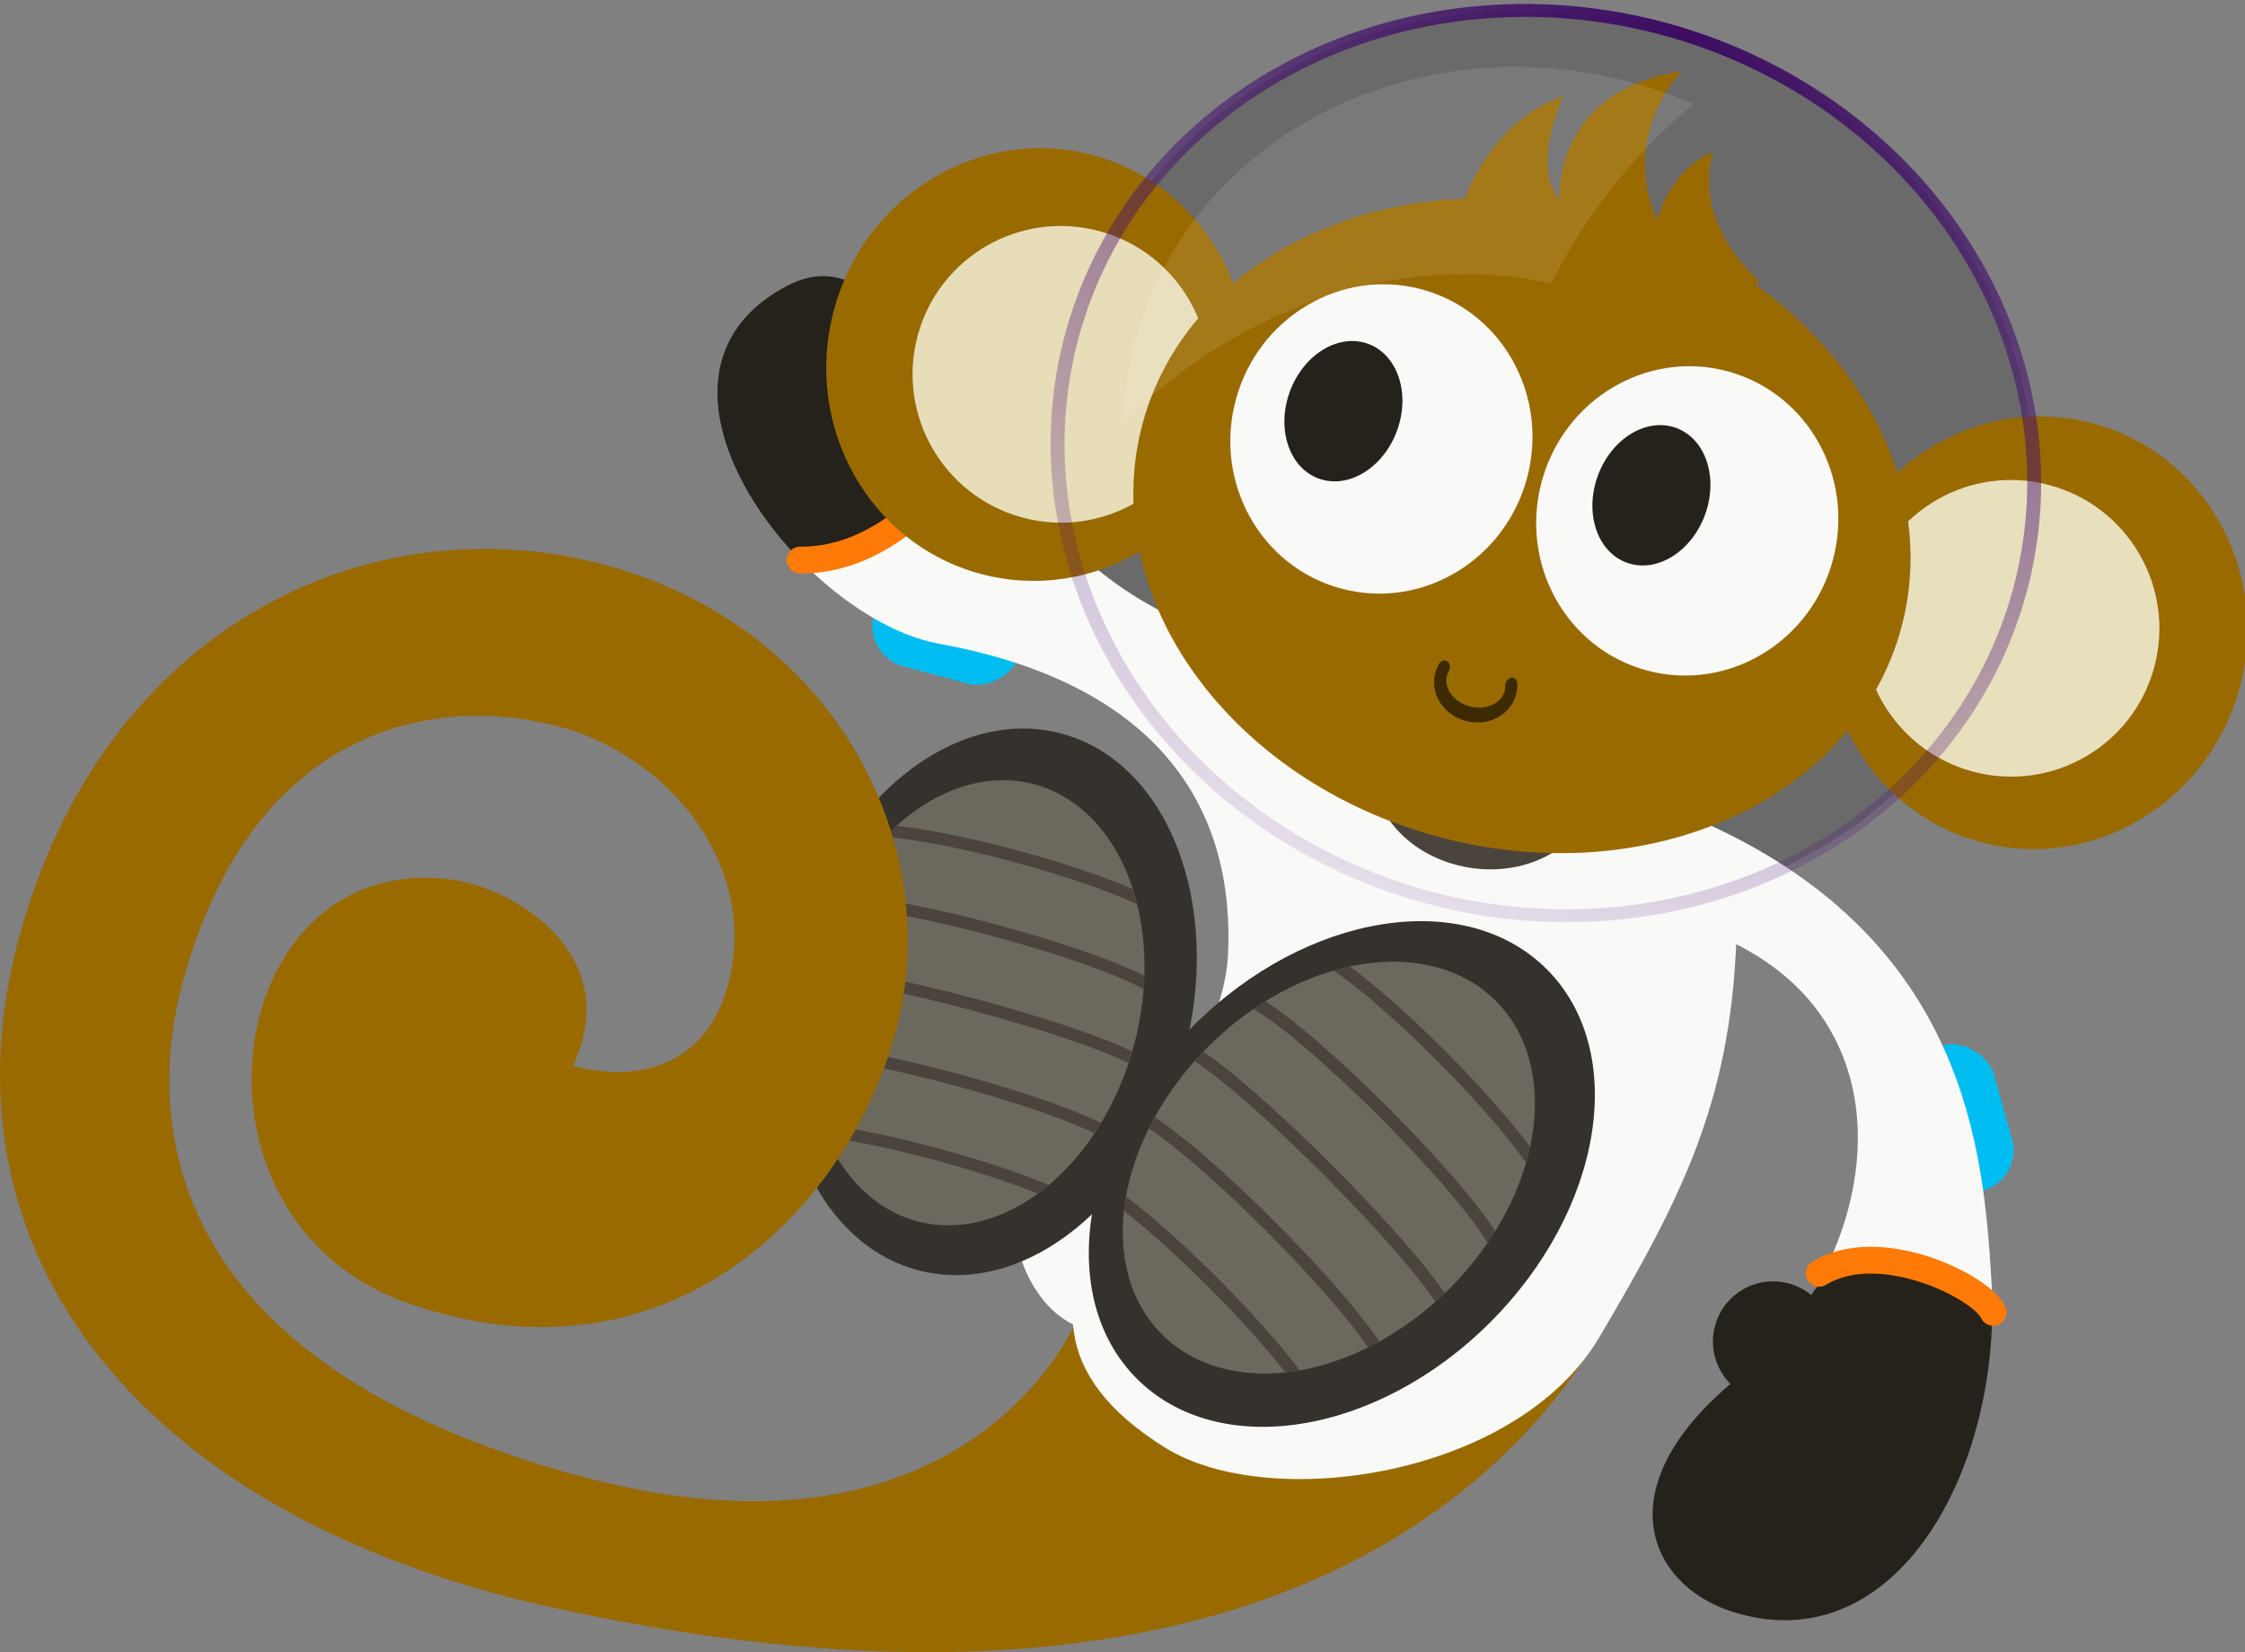 <?xml version="1.0" encoding="UTF-8" standalone="no"?>
<!-- Created with Inkscape (http://www.inkscape.org/) -->

<svg
   xmlns:dc="http://purl.org/dc/elements/1.1/"
   xmlns:cc="http://creativecommons.org/ns#"
   xmlns:rdf="http://www.w3.org/1999/02/22-rdf-syntax-ns#"
   xmlns:svg="http://www.w3.org/2000/svg"
   xmlns="http://www.w3.org/2000/svg"
   xmlns:xlink="http://www.w3.org/1999/xlink"
   xmlns:sodipodi="http://sodipodi.sourceforge.net/DTD/sodipodi-0.dtd"
   xmlns:inkscape="http://www.inkscape.org/namespaces/inkscape"
   width="335.002"
   height="246.585"
   id="svg7156"
   version="1.1"
   inkscape:version="0.48.2 r9819"
   sodipodi:docname="header-monkey.svg">
  <rect width="100%" height="100%" fill="#808080" stroke="none"/>
  <defs
     id="defs7158">
    <linearGradient
       inkscape:collect="always"
       id="linearGradient8557">
      <stop
         style="stop-color:#3c0c62;stop-opacity:1"
         offset="0"
         id="stop8559" />
      <stop
         style="stop-color:#4c0f7c;stop-opacity:0;"
         offset="1"
         id="stop8561" />
    </linearGradient>
    <clipPath
       clipPathUnits="userSpaceOnUse"
       id="clipPath6978">
      <path
         transform="matrix(0.694,5.9319974e-4,-5.9319974e-4,0.694,0.448,-918.045)"
         d="m 159,1969.75 a 36.75,50.75 0 1 1 -73.5,0 36.75,50.75 0 1 1 73.5,0 z"
         sodipodi:ry="50.75"
         sodipodi:rx="36.75"
         sodipodi:cy="1969.75"
         sodipodi:cx="122.25"
         id="path6980"
         style="fill:#6b695d;fill-opacity:1;stroke:none"
         sodipodi:type="arc" />
    </clipPath>
    <clipPath
       clipPathUnits="userSpaceOnUse"
       id="clipPath6982">
      <path
         transform="matrix(0.694,5.9319974e-4,-5.9319974e-4,0.694,0.448,-918.045)"
         d="m 159,1969.75 a 36.75,50.75 0 1 1 -73.5,0 36.75,50.75 0 1 1 73.5,0 z"
         sodipodi:ry="50.75"
         sodipodi:rx="36.75"
         sodipodi:cy="1969.75"
         sodipodi:cx="122.25"
         id="path6984"
         style="fill:#6b695d;fill-opacity:1;stroke:none"
         sodipodi:type="arc" />
    </clipPath>
    <clipPath
       clipPathUnits="userSpaceOnUse"
       id="clipPath6986">
      <path
         transform="matrix(0.694,5.9319974e-4,-5.9319974e-4,0.694,0.448,-918.045)"
         d="m 159,1969.75 a 36.75,50.75 0 1 1 -73.5,0 36.75,50.75 0 1 1 73.5,0 z"
         sodipodi:ry="50.75"
         sodipodi:rx="36.75"
         sodipodi:cy="1969.75"
         sodipodi:cx="122.25"
         id="path6988"
         style="fill:#6b695d;fill-opacity:1;stroke:none"
         sodipodi:type="arc" />
    </clipPath>
    <clipPath
       clipPathUnits="userSpaceOnUse"
       id="clipPath6990">
      <path
         transform="matrix(0.694,5.9319974e-4,-5.9319974e-4,0.694,0.448,-918.045)"
         d="m 159,1969.75 a 36.75,50.75 0 1 1 -73.5,0 36.75,50.75 0 1 1 73.5,0 z"
         sodipodi:ry="50.75"
         sodipodi:rx="36.75"
         sodipodi:cy="1969.75"
         sodipodi:cx="122.25"
         id="path6992"
         style="fill:#6b695d;fill-opacity:1;stroke:none"
         sodipodi:type="arc" />
    </clipPath>
    <clipPath
       clipPathUnits="userSpaceOnUse"
       id="clipPath6994">
      <path
         transform="matrix(0.694,5.9319974e-4,-5.9319974e-4,0.694,0.448,-918.045)"
         d="m 159,1969.75 a 36.75,50.75 0 1 1 -73.5,0 36.75,50.75 0 1 1 73.5,0 z"
         sodipodi:ry="50.75"
         sodipodi:rx="36.75"
         sodipodi:cy="1969.75"
         sodipodi:cx="122.25"
         id="path6996"
         style="fill:#6b695d;fill-opacity:1;stroke:none"
         sodipodi:type="arc" />
    </clipPath>
    <clipPath
       clipPathUnits="userSpaceOnUse"
       id="clipPath6998">
      <path
         d="m 159,1969.75 a 36.75,50.75 0 1 1 -73.5,0 36.75,50.75 0 1 1 73.5,0 z"
         sodipodi:ry="50.75"
         sodipodi:rx="36.75"
         sodipodi:cy="1969.75"
         sodipodi:cx="122.25"
         id="path7000"
         style="fill:#6b695d;fill-opacity:1;stroke:none"
         sodipodi:type="arc" />
    </clipPath>
    <radialGradient
       inkscape:collect="always"
       xlink:href="#linearGradient8557"
       id="radialGradient8563"
       cx="103.375"
       cy="1934.48"
       fx="103.375"
       fy="1934.48"
       r="89.255"
       gradientUnits="userSpaceOnUse"
       gradientTransform="matrix(2.159,0.631,-0.53,2.159,906.436,-2307.063)" />
  </defs>
  <sodipodi:namedview
     id="base"
     pagecolor="#ffffff"
     bordercolor="#666666"
     borderopacity="1.0"
     inkscape:pageopacity="0.0"
     inkscape:pageshadow="2"
     inkscape:zoom="2"
     inkscape:cx="359.96854"
     inkscape:cy="78.281711"
     inkscape:document-units="px"
     inkscape:current-layer="layer1"
     showgrid="false"
     fit-margin-top="0"
     fit-margin-left="0"
     fit-margin-right="0"
     fit-margin-bottom="0"
     inkscape:window-width="1920"
     inkscape:window-height="1036"
     inkscape:window-x="0"
     inkscape:window-y="0"
     inkscape:window-maximized="0" />
  <g
     inkscape:label="Layer 1"
     inkscape:groupmode="layer"
     id="layer1"
     transform="translate(-140.409,-393.336)">
    <path
       sodipodi:type="arc"
       style="opacity:0.17;fill:#000000;fill-opacity:1;stroke:none"
       id="path8555"
       sodipodi:cx="108"
       sodipodi:cy="1847"
       sodipodi:rx="88"
       sodipodi:ry="88"
       d="m 196,1847 c 0,48.601 -39.399,88 -88,88 -48.601,0 -88,-39.399 -88,-88 0,-48.601 39.399,-88 88,-88 48.601,0 88,39.399 88,88 z"
       transform="matrix(-0.804,-0.215,0.198,-0.737,92.215,1846.91)" />
    <rect
       style="fill:#00bdf1;fill-opacity:1;stroke:none"
       id="rect3850"
       width="12.5"
       height="22.5"
       x="260.374"
       y="644.968"
       rx="6.25"
       ry="6.25"
       transform="matrix(0.963,-0.269,0.269,0.963,0,0)" />
    <rect
       transform="matrix(0.259,-0.966,0.966,0.259,0,0)"
       ry="6.25"
       rx="6.25"
       y="387.145"
       x="-404.658"
       height="22.5"
       width="12.5"
       id="rect3852"
       style="fill:#00bdf1;fill-opacity:1;stroke:none" />
    <path
       sodipodi:type="arc"
       style="fill:#f9f9f8;fill-opacity:1;stroke:none"
       id="path6676"
       sodipodi:cx="122.25"
       sodipodi:cy="1969.75"
       sodipodi:rx="36.75"
       sodipodi:ry="50.75"
       d="m 159,1969.75 c 0,28.029 -16.454,50.75 -36.75,50.75 -20.296,0 -36.75,-22.721 -36.75,-50.75 0,-28.029 16.454,-50.75 36.75,-50.75 20.296,0 36.75,22.721 36.75,50.75 z"
       transform="matrix(0.41,0.05,-0.05,0.41,355.126,-242.387)" />
    <g
       transform="matrix(0.926,0.248,-0.248,0.926,321.324,106.828)"
       id="g7114">
      <path
         sodipodi:type="arc"
         style="fill:#35312c;fill-opacity:1;stroke:none"
         id="path7116"
         sodipodi:cx="122.25"
         sodipodi:cy="1969.75"
         sodipodi:rx="36.75"
         sodipodi:ry="50.75"
         d="m 159,1969.75 c 0,28.029 -16.454,50.75 -36.75,50.75 -20.296,0 -36.75,-22.721 -36.75,-50.75 0,-28.029 16.454,-50.75 36.75,-50.75 20.296,0 36.75,22.721 36.75,50.75 z"
         transform="matrix(0.852,7.2791823e-4,-7.2791823e-4,0.852,-18.558,-1229.978)" />
      <path
         clip-path="url(#clipPath6998)"
         transform="matrix(0.694,5.9319974e-4,-5.9319974e-4,0.694,-1.552,-918.045)"
         d="m 159,1969.75 c 0,28.029 -16.454,50.75 -36.75,50.75 -20.296,0 -36.75,-22.721 -36.75,-50.75 0,-28.029 16.454,-50.75 36.75,-50.75 20.296,0 36.75,22.721 36.75,50.75 z"
         sodipodi:ry="50.75"
         sodipodi:rx="36.75"
         sodipodi:cy="1969.75"
         sodipodi:cx="122.25"
         id="path7118"
         style="fill:#6b695d;fill-opacity:1;stroke:none"
         sodipodi:type="arc" />
      <path
         transform="translate(-2,0)"
         clip-path="url(#clipPath6994)"
         sodipodi:nodetypes="cc"
         inkscape:connector-curvature="0"
         id="path7120"
         d="m 61.001,427.375 c 10.12,-2.712 36.601,-2.59 46.267,0"
         style="fill:none;stroke:#4a443d;stroke-width:1.89;stroke-linecap:round;stroke-linejoin:round;stroke-miterlimit:4;stroke-opacity:1;stroke-dasharray:none" />
      <path
         transform="translate(-2,0)"
         clip-path="url(#clipPath6990)"
         style="fill:none;stroke:#4a443d;stroke-width:1.89;stroke-linecap:round;stroke-linejoin:round;stroke-miterlimit:4;stroke-opacity:1;stroke-dasharray:none"
         d="m 57.001,451.375 c 10.12,-2.712 44.601,-2.59 54.267,0"
         id="path7122"
         inkscape:connector-curvature="0"
         sodipodi:nodetypes="cc" />
      <path
         transform="translate(-2,0)"
         clip-path="url(#clipPath6986)"
         sodipodi:nodetypes="cc"
         inkscape:connector-curvature="0"
         id="path7124"
         d="m 59.001,439.375 c 10.12,-2.712 40.601,-2.59 50.267,0"
         style="fill:none;stroke:#4a443d;stroke-width:1.89;stroke-linecap:round;stroke-linejoin:round;stroke-miterlimit:4;stroke-opacity:1;stroke-dasharray:none" />
      <path
         transform="translate(-2,0)"
         clip-path="url(#clipPath6982)"
         sodipodi:nodetypes="cc"
         inkscape:connector-curvature="0"
         id="path7126"
         d="m 59.001,463.375 c 10.12,-2.712 40.601,-2.59 50.267,0"
         style="fill:none;stroke:#4a443d;stroke-width:1.89;stroke-linecap:round;stroke-linejoin:round;stroke-miterlimit:4;stroke-opacity:1;stroke-dasharray:none" />
      <path
         transform="translate(-2,0)"
         clip-path="url(#clipPath6978)"
         style="fill:none;stroke:#4a443d;stroke-width:1.89;stroke-linecap:round;stroke-linejoin:round;stroke-miterlimit:4;stroke-opacity:1;stroke-dasharray:none"
         d="m 61.001,475.375 c 10.12,-2.712 36.601,-2.59 46.267,0"
         id="path7128"
         inkscape:connector-curvature="0"
         sodipodi:nodetypes="cc" />
    </g>
    <path
       style="fill:#996a00;fill-opacity:1;stroke:none"
       d="m 378.399,593.704 c -10.253,16.617 -47.139,63.668 -156.24,39.399 -60.611,-13.483 -91.541,-52.694 -78.99,-99.535 12.551,-46.842 52.538,-65.294 87.315,-55.976 34.778,9.319 51.012,41.991 43.645,69.483 -7.367,27.493 -34.677,54.347 -73.155,40.638 -35.291,-12.574 -27.605,-67.483 6.665,-63.122 9.464,1.204 26.043,11.149 18.282,27.82 10.626,2.847 20.084,-0.771 23.109,-12.061 4.838,-18.055 -9.16,-34.275 -25.039,-38.53 -19.979,-5.353 -46.385,1.099 -56.354,38.304 -4.91,18.325 -5.407,56.174 59.707,73.621 57.809,15.49 73.744,-23.365 73.744,-23.365 z"
       id="path6664"
       inkscape:connector-curvature="0"
       sodipodi:nodetypes="cszzzsscsssscc" />
    <path
       style="fill:#f9f9f8;fill-opacity:1;stroke:none"
       d="m 395.224,516.33 c 38.68,17.615 41.165,48.913 42.341,67.983 0.114,1.852 0.152,3.708 0.115,5.557 l -25.353,-6.168 c 8.854,-16.904 7.957,-38.959 -12.84,-49.443 -1.021,23.653 -8.052,37.723 -20.419,58.65 -12.367,20.926 -49.284,26.202 -64.834,16.472 -35.005,-21.905 7.56,-47.438 9.4,-73.115 1.2,-21.681 -9.659,-40.755 -43.142,-46.861 -6.72,-1.226 -14.285,-5.969 -20.477,-12.266 l 26.294,-19.124 c 8.599,12.35 19.671,25.885 37.957,30.584 z"
       id="path6656"
       inkscape:connector-curvature="0"
       sodipodi:nodetypes="csccczscscccc" />
    <path
       transform="matrix(0.182,0.045,-0.043,0.149,421.586,229.327)"
       d="m 196,1847 c 0,48.601 -39.399,88 -88,88 -48.601,0 -88,-39.399 -88,-88 0,-48.601 39.399,-88 88,-88 48.601,0 88,39.399 88,88 z"
       sodipodi:ry="88"
       sodipodi:rx="88"
       sodipodi:cy="1847"
       sodipodi:cx="108"
       id="path3872"
       style="fill:#4a443d;fill-opacity:1;stroke:none"
       sodipodi:type="arc" />
    <path
       sodipodi:nodetypes="cscc"
       inkscape:connector-curvature="0"
       id="path6668"
       d="m 259.153,476.24 c -11.959,-12.709 -18.163,-31.113 -1.556,-40.105 10.13,-5.485 16.593,4.016 25.053,16.52 -1.364,19.149 -15.827,24.137 -23.497,23.584 z"
       style="fill:#25211b;fill-opacity:1;stroke:none" />
    <path
       style="fill:none;stroke:#ff7a06;stroke-width:4;stroke-linecap:round;stroke-linejoin:miter;stroke-miterlimit:4;stroke-opacity:1;stroke-dasharray:none"
       d="m 286.326,458.329 c 0,0 -10.214,18.713 -26.52,18.598"
       id="path3790"
       inkscape:connector-curvature="0"
       sodipodi:nodetypes="cc" />
    <path
       transform="matrix(0.68,0.182,-0.272,1.016,722.426,-1435.12)"
       d="m 149.907,1834.338 c 0,16.988 -19.945,30.759 -44.548,30.759 -24.603,0 -44.548,-13.771 -44.548,-30.759 0,-16.988 19.945,-30.759 44.548,-30.759 24.603,0 44.548,13.771 44.548,30.759 z"
       sodipodi:ry="30.759146"
       sodipodi:rx="44.547726"
       sodipodi:cy="1834.3375"
       sodipodi:cx="105.35891"
       id="path6631"
       style="fill:#996a00;fill-opacity:1;fill-rule:evenodd;stroke:none"
       sodipodi:type="arc" />
    <path
       sodipodi:type="arc"
       style="fill:#e7ddb9;fill-opacity:1;fill-rule:evenodd;stroke:none"
       id="path6633"
       sodipodi:cx="105.35891"
       sodipodi:cy="1834.3375"
       sodipodi:rx="44.547726"
       sodipodi:ry="30.759146"
       d="m 149.907,1834.338 c 0,16.988 -19.945,30.759 -44.548,30.759 -24.603,0 -44.548,-13.771 -44.548,-30.759 0,-16.988 19.945,-30.759 44.548,-30.759 24.603,0 44.548,13.771 44.548,30.759 z"
       transform="matrix(0.48,0.129,-0.186,0.695,589.335,-839.252)" />
    <path
       sodipodi:type="arc"
       style="fill:#996a00;fill-opacity:1;fill-rule:evenodd;stroke:none"
       id="path6635"
       sodipodi:cx="105.35891"
       sodipodi:cy="1834.3375"
       sodipodi:rx="44.547726"
       sodipodi:ry="30.759146"
       d="m 149.907,1834.338 c 0,16.988 -19.945,30.759 -44.548,30.759 -24.603,0 -44.548,-13.771 -44.548,-30.759 0,-16.988 19.945,-30.759 44.548,-30.759 24.603,0 44.548,13.771 44.548,30.759 z"
       transform="matrix(-0.68,-0.182,-0.272,1.016,1014.935,-1356.742)" />
    <path
       transform="matrix(-0.48,-0.129,-0.186,0.695,832.261,-774.16)"
       d="m 149.907,1834.338 c 0,16.988 -19.945,30.759 -44.548,30.759 -24.603,0 -44.548,-13.771 -44.548,-30.759 0,-16.988 19.945,-30.759 44.548,-30.759 24.603,0 44.548,13.771 44.548,30.759 z"
       sodipodi:ry="30.759146"
       sodipodi:rx="44.547726"
       sodipodi:cy="1834.3375"
       sodipodi:cx="105.35891"
       id="path6638"
       style="fill:#e8dfbd;fill-opacity:1;fill-rule:evenodd;stroke:none"
       sodipodi:type="arc" />
    <path
       sodipodi:type="arc"
       style="fill:#996a00;fill-opacity:1;fill-rule:evenodd;stroke:none"
       id="path6106"
       sodipodi:cx="105.35891"
       sodipodi:cy="1834.3375"
       sodipodi:rx="44.547726"
       sodipodi:ry="30.759146"
       d="m 149.907,1834.338 c 0,16.988 -19.945,30.759 -44.548,30.759 -24.603,0 -44.548,-13.771 -44.548,-30.759 0,-16.988 19.945,-30.759 44.548,-30.759 24.603,0 44.548,13.771 44.548,30.759 z"
       transform="matrix(1.271,0.341,-0.405,1.51,976.513,-2333.986)" />
    <path
       sodipodi:type="arc"
       style="fill:#f9f9f8;stroke:none"
       id="path6616"
       sodipodi:cx="80.610176"
       sodipodi:cy="1839.6409"
       sodipodi:rx="24.04163"
       sodipodi:ry="24.04163"
       d="m 104.652,1839.641 c 0,13.278 -10.764,24.042 -24.042,24.042 -13.278,0 -24.042,-10.764 -24.042,-24.042 0,-13.278 10.764,-24.042 24.042,-24.042 13.278,0 24.042,10.764 24.042,24.042 z"
       transform="matrix(0.904,0.242,-0.249,0.929,731.743,-1269.684)" />
    <path
       style="fill:#25211b;fill-opacity:1;stroke:none"
       d="m 348.859,457.651 c -2.047,5.549 -7.282,8.729 -11.692,7.102 -4.41,-1.627 -6.326,-7.444 -4.279,-12.993 2.047,-5.549 7.282,-8.728 11.692,-7.102 4.41,1.627 6.326,7.444 4.279,12.993 z"
       id="path6618"
       inkscape:connector-curvature="0" />
    <path
       transform="matrix(0.904,0.242,-0.249,0.929,777.383,-1257.455)"
       d="m 104.652,1839.641 c 0,13.278 -10.764,24.042 -24.042,24.042 -13.278,0 -24.042,-10.764 -24.042,-24.042 0,-13.278 10.764,-24.042 24.042,-24.042 13.278,0 24.042,10.764 24.042,24.042 z"
       sodipodi:ry="24.04163"
       sodipodi:rx="24.04163"
       sodipodi:cy="1839.6409"
       sodipodi:cx="80.610176"
       id="path6625"
       style="fill:#f9f9f8;stroke:none"
       sodipodi:type="arc" />
    <path
       style="fill:#996a00;fill-opacity:1;stroke:none"
       d="m 403.056,435.483 c -10.822,-10.18 -6.978,-19.474 -6.978,-19.474 -6.657,2.735 -8.413,10.204 -8.413,10.204 -5.602,-12.864 3.677,-22.247 3.677,-22.247 -19.435,2.992 -18.185,19.074 -18.185,19.074 0,0 -4.414,-3.456 0.499,-15.361 -11.442,4.106 -15.117,16.458 -15.117,16.458 l 21.905,16.515 z"
       id="path6629"
       inkscape:connector-curvature="0"
       sodipodi:nodetypes="ccccccccc" />
    <path
       transform="matrix(0.116,0.031,-0.039,0.146,419.936,224.282)"
       d="m 148.497,1826.662 c 6.139,16.45 -8.197,33.223 -32.022,37.462 -23.825,4.239 -48.115,-5.66 -54.255,-22.11 -1.779,-4.766 -1.875,-9.757 -0.281,-14.553"
       sodipodi:ry="30.759146"
       sodipodi:rx="44.547726"
       sodipodi:cy="1834.3375"
       sodipodi:cx="105.35891"
       id="path6642"
       style="opacity:0.601;fill:none;stroke:#000000;stroke-width:14.841;stroke-linecap:round;stroke-miterlimit:4;stroke-opacity:1;stroke-dasharray:none"
       sodipodi:type="arc"
       sodipodi:start="6.0309805"
       sodipodi:end="9.6502866"
       sodipodi:open="true" />
    <path
       sodipodi:type="arc"
       style="fill:#25211b;fill-opacity:1;stroke:none"
       id="path6658"
       sodipodi:cx="196.57568"
       sodipodi:cy="1979.2944"
       sodipodi:rx="9.8994951"
       sodipodi:ry="9.5459414"
       d="m 206.475,1979.294 c 0,5.272 -4.432,9.546 -9.899,9.546 -5.467,0 -9.899,-4.274 -9.899,-9.546 0,-5.272 4.432,-9.546 9.899,-9.546 5.467,0 9.899,4.274 9.899,9.546 z"
       transform="matrix(0.875,0.235,-0.243,0.908,713.948,-1249.841)" />
    <path
       sodipodi:nodetypes="csscc"
       inkscape:connector-curvature="0"
       id="path6666"
       d="m 437.669,590.389 c -0.711,26.191 -16.218,50.892 -39.021,43.408 -12.209,-4.007 -19.109,-18.763 1.561,-35.213 4.104,-3.266 7.693,-7.422 10.532,-12.077 6.13,-9.358 26.907,-4.719 26.928,3.882 z"
       style="fill:#25211b;fill-opacity:1;stroke:none" />
    <path
       inkscape:connector-curvature="0"
       id="path3921"
       d="m 365.47,403.335 c -26.017,0.418 -49.088,16.38 -55.635,40.814 -1.079,4.026 -1.634,8.086 -1.742,12.105 17.99,-17.597 41.995,-25.426 63.808,-20.616 5.393,-10.677 12.716,-19.765 21.226,-26.765 -2.978,-1.289 -6.08,-2.399 -9.322,-3.268 -6.149,-1.648 -12.331,-2.367 -18.335,-2.271 z"
       style="opacity:0.1;fill:#ffffff;fill-opacity:1;stroke:none" />
    <path
       style="fill:none;stroke:#ff7a06;stroke-width:4;stroke-linecap:round;stroke-linejoin:round;stroke-miterlimit:4;stroke-opacity:1;stroke-dasharray:none"
       d="m 437.832,589.203 c -1.652,-3.737 -16.875,-11.383 -25.97,-5.825"
       id="path3020"
       inkscape:connector-curvature="0"
       sodipodi:nodetypes="cc" />
    <g
       id="g7020"
       transform="matrix(0.707,0.707,-0.707,0.707,598.11,192.076)">
      <path
         transform="matrix(0.852,7.2791823e-4,-7.2791823e-4,0.852,-18.558,-1229.978)"
         d="m 159,1969.75 c 0,28.029 -16.454,50.75 -36.75,50.75 -20.296,0 -36.75,-22.721 -36.75,-50.75 0,-28.029 16.454,-50.75 36.75,-50.75 20.296,0 36.75,22.721 36.75,50.75 z"
         sodipodi:ry="50.75"
         sodipodi:rx="36.75"
         sodipodi:cy="1969.75"
         sodipodi:cx="122.25"
         id="path7022"
         style="fill:#35312c;fill-opacity:1;stroke:none"
         sodipodi:type="arc" />
      <path
         sodipodi:type="arc"
         style="fill:#6b695d;fill-opacity:1;stroke:none"
         id="path7024"
         sodipodi:cx="122.25"
         sodipodi:cy="1969.75"
         sodipodi:rx="36.75"
         sodipodi:ry="50.75"
         d="m 159,1969.75 c 0,28.029 -16.454,50.75 -36.75,50.75 -20.296,0 -36.75,-22.721 -36.75,-50.75 0,-28.029 16.454,-50.75 36.75,-50.75 20.296,0 36.75,22.721 36.75,50.75 z"
         transform="matrix(0.694,5.9319974e-4,-5.9319974e-4,0.694,-1.552,-918.045)"
         clip-path="url(#clipPath6998)" />
      <path
         style="fill:none;stroke:#4a443d;stroke-width:1.89;stroke-linecap:round;stroke-linejoin:round;stroke-miterlimit:4;stroke-opacity:1;stroke-dasharray:none"
         d="m 61.001,427.375 c 10.12,-2.712 36.601,-2.59 46.267,0"
         id="path7026"
         inkscape:connector-curvature="0"
         sodipodi:nodetypes="cc"
         clip-path="url(#clipPath6994)"
         transform="translate(-2,0)" />
      <path
         sodipodi:nodetypes="cc"
         inkscape:connector-curvature="0"
         id="path7028"
         d="m 57.001,451.375 c 10.12,-2.712 44.601,-2.59 54.267,0"
         style="fill:none;stroke:#4a443d;stroke-width:1.89;stroke-linecap:round;stroke-linejoin:round;stroke-miterlimit:4;stroke-opacity:1;stroke-dasharray:none"
         clip-path="url(#clipPath6990)"
         transform="translate(-2,0)" />
      <path
         style="fill:none;stroke:#4a443d;stroke-width:1.89;stroke-linecap:round;stroke-linejoin:round;stroke-miterlimit:4;stroke-opacity:1;stroke-dasharray:none"
         d="m 59.001,439.375 c 10.12,-2.712 40.601,-2.59 50.267,0"
         id="path7030"
         inkscape:connector-curvature="0"
         sodipodi:nodetypes="cc"
         clip-path="url(#clipPath6986)"
         transform="translate(-2,0)" />
      <path
         style="fill:none;stroke:#4a443d;stroke-width:1.89;stroke-linecap:round;stroke-linejoin:round;stroke-miterlimit:4;stroke-opacity:1;stroke-dasharray:none"
         d="m 59.001,463.375 c 10.12,-2.712 40.601,-2.59 50.267,0"
         id="path7032"
         inkscape:connector-curvature="0"
         sodipodi:nodetypes="cc"
         clip-path="url(#clipPath6982)"
         transform="translate(-2,0)" />
      <path
         sodipodi:nodetypes="cc"
         inkscape:connector-curvature="0"
         id="path7034"
         d="m 61.001,475.375 c 10.12,-2.712 36.601,-2.59 46.267,0"
         style="fill:none;stroke:#4a443d;stroke-width:1.89;stroke-linecap:round;stroke-linejoin:round;stroke-miterlimit:4;stroke-opacity:1;stroke-dasharray:none"
         clip-path="url(#clipPath6978)"
         transform="translate(-2,0)" />
    </g>
    <path
       transform="matrix(-0.804,-0.215,0.198,-0.737,92.215,1846.91)"
       d="m 196,1847 a 88,88 0 1 1 -176,0 88,88 0 1 1 176,0 z"
       sodipodi:ry="88"
       sodipodi:rx="88"
       sodipodi:cy="1847"
       sodipodi:cx="108"
       id="path8252"
       style="fill:none;stroke:url(#radialGradient8563);stroke-width:2.509;stroke-miterlimit:4;stroke-opacity:1;stroke-dasharray:none"
       sodipodi:type="arc" />
    <path
       inkscape:connector-curvature="0"
       id="path8567"
       d="m 394.821,470.202 c -2.047,5.549 -7.282,8.729 -11.692,7.102 -4.41,-1.627 -6.326,-7.444 -4.279,-12.993 2.047,-5.549 7.282,-8.728 11.692,-7.102 4.41,1.627 6.326,7.444 4.279,12.993 z"
       style="fill:#25211b;fill-opacity:1;stroke:none" />
  </g>
</svg>
